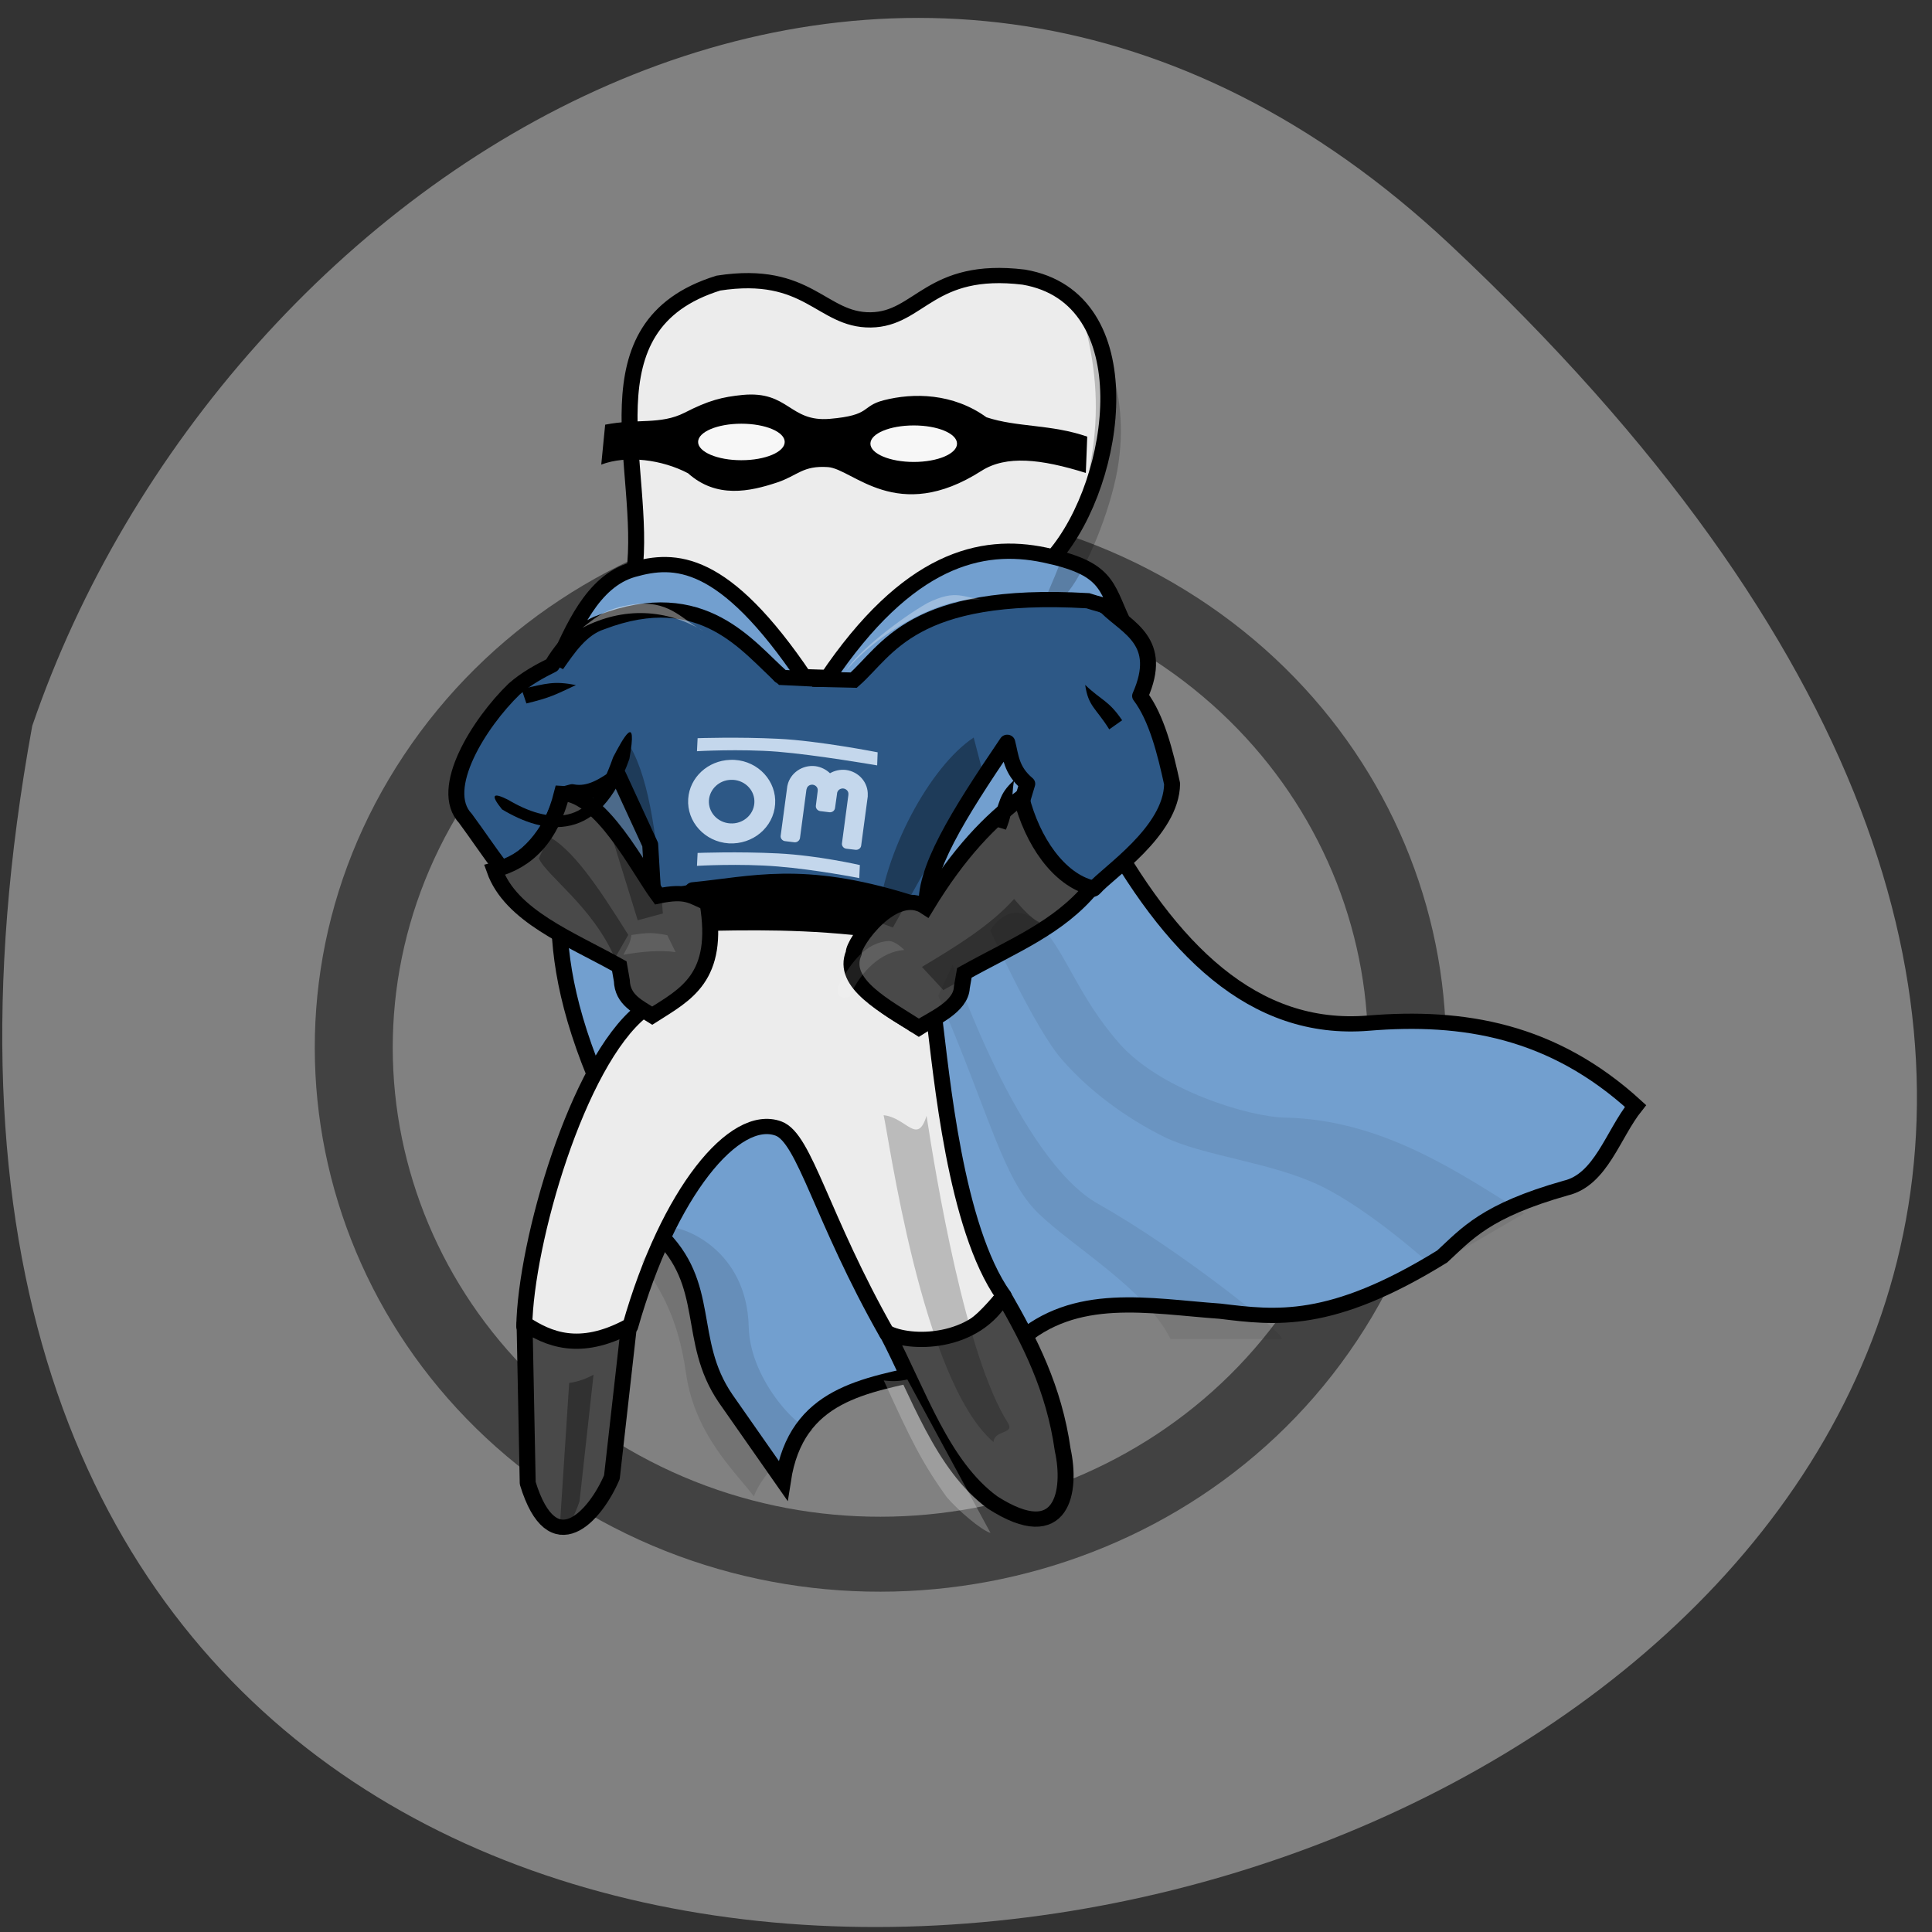 
<svg xmlns="http://www.w3.org/2000/svg" xmlns:xlink="http://www.w3.org/1999/xlink" width="48px" height="48px" viewBox="0 0 48 48" version="1.1">
<rect x="0" y="0" width="48" height="48" fill="#333333" stroke="none"/>
<g id="surface1">
<path style=" stroke:none;fill-rule:nonzero;fill:rgb(100%,27.059%,0%);fill-opacity:1;" d="M 30.102 21.898 C 30.102 22.352 29.59 22.719 28.953 22.719 C 28.32 22.719 27.805 22.352 27.805 21.898 C 27.805 21.441 28.32 21.074 28.953 21.074 C 29.59 21.074 30.102 21.441 30.102 21.898 Z M 30.102 21.898 "/>
<path style=" stroke:none;fill-rule:nonzero;fill:rgb(100%,27.059%,0%);fill-opacity:1;" d="M 30.238 24.789 C 30.238 25.246 29.727 25.613 29.09 25.613 C 28.457 25.613 27.941 25.246 27.941 24.789 C 27.941 24.336 28.457 23.965 29.09 23.965 C 29.727 23.965 30.238 24.336 30.238 24.789 Z M 30.238 24.789 "/>
<path style=" stroke:none;fill-rule:nonzero;fill:rgb(100%,27.059%,0%);fill-opacity:1;" d="M 25.836 23.207 C 25.836 23.664 25.32 24.031 24.688 24.031 C 24.051 24.031 23.539 23.664 23.539 23.207 C 23.539 22.754 24.051 22.383 24.688 22.383 C 25.32 22.383 25.836 22.754 25.836 23.207 Z M 25.836 23.207 "/>
<path style=" stroke:none;fill-rule:nonzero;fill:rgb(100%,54.902%,0%);fill-opacity:1;" d="M 27.375 27.93 C 35.402 28.473 37.562 19.348 29.32 18.641 C 21.742 17.762 17.84 26.031 25.371 27.684 C 26.008 27.867 26.703 27.863 27.375 27.93 Z M 27.375 27.93 "/>
<path style=" stroke:none;fill-rule:nonzero;fill:rgb(50.588%,50.588%,50.588%);fill-opacity:1;" d="M 36.031 6.082 C 78.16 45.598 -8.789 70.496 0.801 18.035 C 5.527 4.195 22.504 -6.605 36.031 6.082 Z M 36.031 6.082 "/>
<path style=" stroke:none;fill-rule:nonzero;fill:rgb(25.882%,25.882%,25.882%);fill-opacity:1;" d="M 33.711 33.312 C 29.531 39.598 20.84 41.434 14.305 37.418 C 7.766 33.398 5.855 25.047 10.035 18.762 C 14.215 12.477 22.906 10.641 29.445 14.66 C 35.98 18.676 37.895 27.031 33.711 33.312 Z M 33.711 33.312 "/>
<path style=" stroke:none;fill-rule:nonzero;fill:rgb(50.588%,50.588%,50.588%);fill-opacity:1;" d="M 32.078 32.312 C 28.477 37.727 20.984 39.312 15.348 35.848 C 9.711 32.383 8.062 25.184 11.668 19.766 C 15.273 14.348 22.762 12.766 28.398 16.23 C 34.035 19.691 35.684 26.895 32.078 32.312 Z M 32.078 32.312 "/>
<path style="fill-rule:evenodd;fill:rgb(92.549%,92.549%,92.549%);fill-opacity:1;stroke-width:4.455;stroke-linecap:butt;stroke-linejoin:miter;stroke:rgb(0%,0%,0%);stroke-opacity:1;stroke-miterlimit:4;" d="M 2539.881 2178.094 C 2543.622 2147.741 2524.964 2105.806 2563.379 2093.354 C 2588.549 2089.279 2592.069 2104.295 2605.886 2104.112 C 2619.659 2103.929 2622.343 2088.272 2648.613 2091.614 C 2682.144 2097.612 2675.147 2151.083 2657.15 2173.104 L 2612.883 2191.599 L 2595.633 2216.87 L 2577.9 2212.841 L 2552.114 2182.626 Z M 2539.881 2178.094 " transform="matrix(0.089,0,0,0.085,-210.291,-170.902)"/>
<path style="fill-rule:evenodd;fill:rgb(44.706%,62.353%,81.176%);fill-opacity:1;stroke-width:4.455;stroke-linecap:butt;stroke-linejoin:miter;stroke:rgb(0%,0%,0%);stroke-opacity:1;stroke-miterlimit:4;" d="M 2523.864 2229.368 C 2522.544 2258.576 2510.795 2278.674 2528.88 2324.866 L 2546.394 2370.876 C 2561.839 2386.075 2554.226 2402.281 2565.359 2419.357 L 2581.376 2443.346 C 2585.117 2417.801 2604.478 2415.649 2622.387 2411.346 L 2646.897 2402.876 C 2662.914 2387.769 2683.508 2392.393 2703.397 2393.858 C 2718.886 2395.826 2734.243 2398.024 2765.398 2377.88 C 2772.35 2371.196 2777.499 2364.512 2799.896 2357.874 C 2809.753 2355.448 2813.053 2342.171 2819.39 2333.885 C 2796.288 2311.773 2771.294 2307.378 2744.804 2309.667 C 2712.726 2312.414 2689.536 2288.288 2669.867 2250.381 L 2654.862 2209.865 L 2618.383 2224.378 C 2618.383 2224.378 2598.89 2236.876 2595.897 2236.876 C 2592.861 2236.876 2553.874 2220.853 2553.874 2220.853 L 2540.365 2213.345 L 2525.888 2221.86 Z M 2523.864 2229.368 " transform="matrix(0.089,0,0,0.085,-210.291,-170.902)"/>
<path style="fill-rule:nonzero;fill:rgb(92.549%,92.549%,92.549%);fill-opacity:1;stroke-width:4.455;stroke-linecap:round;stroke-linejoin:round;stroke:rgb(0%,0%,0%);stroke-opacity:1;stroke-miterlimit:4;" d="M 2541.905 2306.188 C 2549.386 2308.111 2559.639 2294.01 2560.255 2280.368 C 2576.448 2279.269 2592.641 2279.498 2608.834 2281.695 C 2600.694 2288.425 2593.345 2295.338 2617.811 2309.896 C 2618.207 2311.544 2623.223 2304.631 2623.575 2307.607 C 2625.688 2325.004 2629.428 2369.319 2643.025 2389.417 C 2635.764 2398.436 2628.196 2407.042 2610.462 2400.45 C 2592.069 2366.572 2587.493 2343.316 2580.144 2340.477 C 2567.955 2335.762 2549.43 2358.881 2538.737 2398.344 C 2526.9 2406.264 2517.704 2403.655 2509.167 2398.344 C 2509.563 2373.76 2523.952 2321.25 2541.905 2306.188 Z M 2541.905 2306.188 " transform="matrix(0.089,0,0,0.085,-210.291,-170.902)"/>
<path style="fill-rule:nonzero;fill:rgb(28.627%,28.627%,28.627%);fill-opacity:1;stroke-width:4.455;stroke-linecap:round;stroke-linejoin:round;stroke:rgb(0%,0%,0%);stroke-opacity:1;stroke-miterlimit:4;" d="M 2509.255 2397.474 C 2515.811 2401.961 2524.524 2406.035 2538.385 2398.253 L 2533.633 2442.385 C 2528.968 2453.83 2517.044 2467.747 2510.135 2444.125 Z M 2509.255 2397.474 " transform="matrix(0.089,0,0,0.085,-210.291,-170.902)"/>
<path style="fill-rule:nonzero;fill:rgb(28.627%,28.627%,28.627%);fill-opacity:1;stroke-width:4.455;stroke-linecap:round;stroke-linejoin:round;stroke:rgb(0%,0%,0%);stroke-opacity:1;stroke-miterlimit:4;" d="M 2610.374 2400.084 C 2616.535 2403.563 2635.016 2404.021 2642.893 2389.234 C 2650.241 2402.602 2657.062 2416.427 2659.482 2434.419 C 2661.946 2446.139 2659.658 2463.032 2639.945 2449.802 C 2625.732 2438.952 2619.263 2417.801 2610.374 2400.084 Z M 2610.374 2400.084 " transform="matrix(0.089,0,0,0.085,-210.291,-170.902)"/>
<path style="fill-rule:nonzero;fill:rgb(17.647%,34.51%,52.549%);fill-opacity:1;stroke-width:4.455;stroke-linecap:round;stroke-linejoin:round;stroke:rgb(0%,0%,0%);stroke-opacity:1;stroke-miterlimit:4;" d="M 2506.351 2212.017 C 2509.607 2208.996 2513.611 2206.707 2516.912 2205.013 C 2526.284 2188.165 2543.269 2186.288 2551.762 2185.739 C 2572.092 2187.845 2573.192 2199.565 2580.584 2208.172 L 2599.33 2208.813 C 2609.01 2196.314 2623.311 2189.356 2640.033 2185.281 C 2638.844 2185.648 2661.022 2180.657 2671.715 2188.12 C 2677.567 2194.209 2687.82 2198.054 2681.088 2214.032 C 2685.708 2220.395 2688.128 2230.604 2690.02 2239.714 C 2689.844 2253.678 2671.979 2265.718 2668.283 2270.296 C 2666.434 2272.631 2651.385 2261.964 2648.085 2244.933 L 2649.581 2239.714 C 2645.005 2235.686 2645.005 2231.611 2643.993 2227.583 C 2630.22 2248.871 2620.319 2265.397 2621.595 2276.385 C 2599.638 2267.32 2571.344 2266.588 2545.25 2273.867 L 2544.326 2257.477 L 2535.437 2237.288 C 2531.785 2239.898 2527.56 2243.102 2522.544 2242.049 L 2519.948 2242.782 C 2516.912 2252.945 2511.675 2260.728 2503.007 2264.756 C 2498.386 2258.256 2496.45 2255.097 2492.754 2249.832 C 2484.965 2241.225 2496.626 2221.86 2506.351 2212.017 Z M 2506.351 2212.017 " transform="matrix(0.089,0,0,0.085,-210.291,-170.902)"/>
<path style="fill-rule:evenodd;fill:rgb(44.706%,62.353%,81.176%);fill-opacity:1;stroke-width:4.455;stroke-linecap:butt;stroke-linejoin:miter;stroke:rgb(0%,0%,0%);stroke-opacity:1;stroke-miterlimit:4;" d="M 2593.521 2209.225 L 2601.134 2209.408 C 2610.594 2200.709 2617.371 2183.221 2666.478 2186.197 C 2672.287 2188.165 2672.947 2187.341 2676.071 2191.965 C 2671.539 2181.756 2671.891 2176.675 2654.378 2172.829 C 2636.82 2168.983 2616.227 2173.836 2593.521 2209.225 Z M 2593.521 2209.225 " transform="matrix(0.089,0,0,0.085,-210.291,-170.902)"/>
<path style="fill-rule:evenodd;fill:rgb(44.706%,62.353%,81.176%);fill-opacity:1;stroke-width:4.455;stroke-linecap:butt;stroke-linejoin:miter;stroke:rgb(0%,0%,0%);stroke-opacity:1;stroke-miterlimit:4;" d="M 2587.581 2208.95 L 2581.2 2208.629 C 2571.74 2199.977 2559.155 2181.07 2530.685 2192.469 C 2524.92 2194.437 2521.268 2200.343 2518.144 2204.967 C 2522.676 2194.758 2528.044 2180.474 2539.573 2177.087 C 2551.19 2173.653 2564.831 2173.561 2587.581 2208.95 Z M 2587.581 2208.95 " transform="matrix(0.089,0,0,0.085,-210.291,-170.902)"/>
<path style="fill-rule:nonzero;fill:rgb(0%,0%,0%);fill-opacity:1;stroke-width:4.455;stroke-linecap:round;stroke-linejoin:round;stroke:rgb(0%,0%,0%);stroke-opacity:1;stroke-miterlimit:4;" d="M 2556.206 2270.708 C 2572.928 2269.014 2586.613 2264.619 2615.875 2274.096 L 2608.526 2282.565 C 2588.329 2279.818 2572.048 2280.184 2555.502 2280.596 Z M 2556.206 2270.708 " transform="matrix(0.089,0,0,0.085,-210.291,-170.902)"/>
<path style="fill-rule:evenodd;fill:rgb(28.627%,28.627%,28.627%);fill-opacity:1;stroke-width:4.455;stroke-linecap:butt;stroke-linejoin:miter;stroke:rgb(0%,0%,0%);stroke-opacity:1;stroke-miterlimit:4;" d="M 2631.32 2299.229 C 2631.1 2304.952 2623.135 2308.385 2619.307 2310.995 C 2609.978 2304.723 2597.569 2298.085 2601.134 2289.203 C 2600.914 2286.182 2612.311 2269.518 2621.287 2275.744 C 2630.572 2259.675 2639.328 2250.473 2647.909 2243.697 C 2651.033 2256.562 2658.382 2267.641 2667.579 2270.113 C 2658.338 2281.787 2645.885 2286.914 2632.024 2294.972 Z M 2631.32 2299.229 " transform="matrix(0.089,0,0,0.085,-210.291,-170.902)"/>
<path style="fill-rule:evenodd;fill:rgb(28.627%,28.627%,28.627%);fill-opacity:1;stroke-width:4.455;stroke-linecap:butt;stroke-linejoin:miter;stroke:rgb(0%,0%,0%);stroke-opacity:1;stroke-miterlimit:4;" d="M 2536.405 2297.215 C 2536.581 2302.937 2541.069 2304.906 2544.898 2307.47 C 2554.226 2301.244 2563.863 2296.437 2560.343 2274.553 C 2555.898 2272.585 2554.402 2270.799 2546.658 2272.493 C 2540.937 2264.39 2530.817 2242.919 2519.684 2242.507 C 2516.604 2255.371 2510.091 2262.376 2500.85 2264.894 C 2505.383 2278.307 2521.84 2284.9 2535.701 2293.003 Z M 2536.405 2297.215 " transform="matrix(0.089,0,0,0.085,-210.291,-170.902)"/>
<path style=" stroke:none;fill-rule:evenodd;fill:rgb(0%,0%,0%);fill-opacity:0.067;" d="M 37.871 30.145 C 36.27 29.148 34.355 27.816 31.922 27.766 C 31.031 27.75 28.812 27.078 27.797 25.91 C 26.789 24.754 26.508 23.715 25.867 23.008 C 25.129 22.199 24.602 23.117 24.602 23.117 C 24.602 23.117 25.703 25.543 26.375 26.316 C 27.047 27.09 27.941 27.754 28.906 28.238 C 29.871 28.719 31.562 28.867 32.789 29.453 C 34.043 30.051 35.598 31.469 35.598 31.469 Z M 37.871 30.145 "/>
<path style=" stroke:none;fill-rule:nonzero;fill:rgb(0%,0%,0%);fill-opacity:1;" d="M 15.035 10.551 C 15.82 10.395 16.406 10.559 17.008 10.254 C 17.609 9.945 17.945 9.863 18.449 9.812 C 19.602 9.703 19.609 10.492 20.617 10.406 C 21.66 10.316 21.383 10.094 21.953 9.945 C 22.695 9.754 23.676 9.766 24.508 10.367 C 25.277 10.621 26.105 10.535 27.012 10.848 L 26.977 11.75 C 25.863 11.402 25 11.305 24.383 11.699 C 22.285 13.039 21.191 11.648 20.57 11.605 C 19.945 11.562 19.824 11.812 19.316 11.984 C 18.625 12.215 17.801 12.391 17.094 11.758 C 16.457 11.422 15.574 11.301 14.938 11.543 Z M 15.035 10.551 "/>
<path style=" stroke:none;fill-rule:evenodd;fill:rgb(0%,0%,0%);fill-opacity:1;" d="M 15.234 18.812 C 14.895 19.773 14.574 20.125 14.109 20.234 C 13.645 20.344 13.117 20.164 12.625 19.871 C 12.262 19.688 12.164 19.727 12.473 20.109 C 12.996 20.422 13.598 20.645 14.18 20.508 C 14.762 20.371 15.281 19.871 15.637 18.855 C 15.852 17.652 15.469 18.363 15.234 18.812 Z M 15.234 18.812 "/>
<path style=" stroke:none;fill-rule:evenodd;fill:rgb(0%,0%,0%);fill-opacity:1;" d="M 14.309 17.02 C 13.75 16.914 13.598 16.98 12.957 17.117 L 13.078 17.477 C 13.676 17.332 13.793 17.262 14.309 17.02 Z M 14.309 17.02 "/>
<path style=" stroke:none;fill-rule:evenodd;fill:rgb(0%,0%,0%);fill-opacity:1;" d="M 26.961 17.016 C 27.039 17.555 27.223 17.582 27.559 18.121 L 27.879 17.895 C 27.543 17.398 27.367 17.406 26.961 17.016 Z M 26.961 17.016 "/>
<path style=" stroke:none;fill-rule:nonzero;fill:rgb(0%,0%,0%);fill-opacity:0.333;" d="M 14.934 19.922 L 15.656 18.547 C 16.16 19.418 16.34 20.988 16.469 22.695 L 15.844 22.863 Z M 14.934 19.922 "/>
<path style=" stroke:none;fill-rule:nonzero;fill:rgb(0%,0%,0%);fill-opacity:0.333;" d="M 24.395 19.105 L 24.191 18.324 C 23.105 19.043 21.938 21.199 21.805 22.906 L 22.184 23.043 Z M 24.395 19.105 "/>
<path style=" stroke:none;fill-rule:nonzero;fill:rgb(0%,0%,0%);fill-opacity:0.349;" d="M 25.195 22.336 C 25.41 22.582 25.688 22.918 25.98 22.969 C 25.113 23.91 24.305 24.09 23.438 24.598 L 22.906 24.023 C 23.75 23.516 24.594 23.004 25.195 22.336 Z M 25.195 22.336 "/>
<path style=" stroke:none;fill-rule:nonzero;fill:rgb(0%,0%,0%);fill-opacity:0.349;" d="M 13.387 21.324 C 13.508 21.082 13.539 20.988 13.574 20.75 C 14.203 21.062 14.832 21.984 15.609 23.227 L 15.277 23.805 C 14.727 22.527 13.57 21.75 13.387 21.324 Z M 13.387 21.324 "/>
<path style=" stroke:none;fill-rule:nonzero;fill:rgb(100%,100%,100%);fill-opacity:0.122;" d="M 15.488 23.723 C 15.609 23.48 15.648 23.469 15.688 23.23 C 16.125 23.164 16.215 23.168 16.578 23.234 L 16.785 23.656 C 16.422 23.598 15.879 23.645 15.488 23.723 Z M 15.488 23.723 "/>
<path style=" stroke:none;fill-rule:nonzero;fill:rgb(100%,100%,100%);fill-opacity:0.122;" d="M 22.07 23.379 C 22.184 23.371 22.336 23.473 22.469 23.602 C 21.914 23.637 21.398 24.102 21.105 24.762 C 20.859 24.832 20.781 24.727 20.828 24.492 C 21.156 23.875 21.531 23.418 22.07 23.379 Z M 22.07 23.379 "/>
<path style=" stroke:none;fill-rule:evenodd;fill:rgb(0%,0%,0%);fill-opacity:1;" d="M 25.195 19.383 C 24.785 19.758 24.871 19.918 24.613 20.496 L 24.992 20.613 C 25.215 20.059 25.102 19.926 25.195 19.383 Z M 25.195 19.383 "/>
<path style=" stroke:none;fill-rule:evenodd;fill:rgb(0%,0%,0%);fill-opacity:0.067;" d="M 31.836 33.27 C 32.012 33.199 29.289 31.035 27.289 29.914 C 25.293 28.793 23.668 23.969 23.668 23.969 L 23.312 24.738 C 24.578 27.66 24.906 29.273 25.789 30.137 C 26.652 30.98 28.469 32.023 29.082 33.27 Z M 31.836 33.27 "/>
<path style=" stroke:none;fill-rule:evenodd;fill:rgb(0%,0%,0%);fill-opacity:0.106;" d="M 20.207 35.512 C 19.984 35.652 18.633 34.355 18.602 32.965 C 18.555 31.055 16.988 30.441 16.527 30.48 L 15.945 31.352 C 16.316 31.934 16.828 32.59 17.043 34.113 C 17.258 35.637 18.258 36.555 18.73 37.176 C 18.996 36.484 19.777 35.91 20.207 35.512 Z M 20.207 35.512 "/>
<path style=" stroke:none;fill-rule:nonzero;fill:rgb(96.863%,96.863%,96.863%);fill-opacity:1;" d="M 19.496 10.98 C 19.496 11.23 19.016 11.434 18.418 11.434 C 17.824 11.434 17.344 11.23 17.344 10.98 C 17.344 10.73 17.824 10.527 18.418 10.527 C 19.016 10.527 19.496 10.73 19.496 10.98 Z M 19.496 10.98 "/>
<path style=" stroke:none;fill-rule:nonzero;fill:rgb(96.863%,96.863%,96.863%);fill-opacity:1;" d="M 23.777 11.023 C 23.777 11.273 23.297 11.477 22.703 11.477 C 22.109 11.477 21.625 11.273 21.625 11.023 C 21.625 10.77 22.109 10.57 22.703 10.57 C 23.297 10.57 23.777 10.77 23.777 11.023 Z M 23.777 11.023 "/>
<path style=" stroke:none;fill-rule:nonzero;fill:rgb(76.863%,84.314%,92.549%);fill-opacity:1;" d="M 18.137 18.879 C 17.59 18.898 17.133 19.312 17.098 19.848 C 17.059 20.418 17.512 20.914 18.105 20.953 C 18.703 20.988 19.219 20.555 19.258 19.98 C 19.297 19.41 18.844 18.914 18.25 18.879 C 18.211 18.875 18.176 18.879 18.137 18.879 Z M 18.156 19.375 C 18.176 19.375 18.195 19.375 18.215 19.375 C 18.527 19.395 18.762 19.652 18.742 19.949 C 18.723 20.25 18.453 20.477 18.141 20.457 C 17.828 20.438 17.594 20.18 17.613 19.883 C 17.633 19.602 17.871 19.383 18.156 19.375 Z M 18.156 19.375 "/>
<path style=" stroke:none;fill-rule:nonzero;fill:rgb(76.863%,84.314%,92.549%);fill-opacity:1;" d="M 20.258 19.035 C 19.934 18.996 19.633 19.207 19.566 19.508 C 19.566 19.508 19.566 19.508 19.566 19.512 C 19.562 19.52 19.559 19.531 19.559 19.543 L 19.395 20.766 C 19.387 20.828 19.438 20.891 19.504 20.898 L 19.734 20.926 C 19.801 20.934 19.863 20.887 19.875 20.824 L 20.035 19.621 C 20.035 19.617 20.035 19.613 20.039 19.609 C 20.051 19.535 20.117 19.488 20.195 19.496 C 20.27 19.508 20.324 19.57 20.316 19.641 C 20.316 19.645 20.316 19.648 20.316 19.648 L 20.27 20.016 C 20.262 20.082 20.309 20.141 20.379 20.152 L 20.605 20.18 C 20.676 20.188 20.738 20.141 20.746 20.074 L 20.797 19.715 C 20.797 19.711 20.797 19.707 20.797 19.703 C 20.812 19.629 20.879 19.582 20.957 19.59 C 21.031 19.602 21.086 19.664 21.078 19.734 C 21.078 19.742 21.078 19.746 21.078 19.75 L 20.918 20.953 C 20.91 21.016 20.957 21.078 21.027 21.086 L 21.254 21.113 C 21.324 21.121 21.387 21.074 21.395 21.012 L 21.559 19.789 C 21.559 19.777 21.559 19.77 21.559 19.758 C 21.574 19.449 21.344 19.172 21.016 19.129 C 20.875 19.113 20.734 19.145 20.621 19.211 C 20.523 19.117 20.398 19.055 20.258 19.035 Z M 20.258 19.035 "/>
<path style=" stroke:none;fill-rule:nonzero;fill:rgb(76.863%,84.314%,92.549%);fill-opacity:1;" d="M 17.332 21.191 C 17.332 21.191 18.344 21.152 19.336 21.203 C 20.332 21.254 21.363 21.492 21.363 21.492 L 21.348 21.816 C 21.348 21.816 20.277 21.605 19.32 21.527 C 18.371 21.449 17.316 21.512 17.316 21.512 Z M 17.332 21.191 "/>
<path style=" stroke:none;fill-rule:nonzero;fill:rgb(76.863%,84.314%,92.549%);fill-opacity:1;" d="M 17.332 18.34 C 17.332 18.34 18.344 18.305 19.336 18.355 C 20.332 18.402 21.805 18.691 21.805 18.691 L 21.793 19.016 C 21.793 19.016 20.277 18.754 19.32 18.676 C 18.371 18.602 17.316 18.664 17.316 18.664 Z M 17.332 18.34 "/>
<path style=" stroke:none;fill-rule:nonzero;fill:rgb(0%,0%,0%);fill-opacity:0.333;" d="M 14.746 34.156 C 14.586 34.242 14.363 34.332 14.141 34.359 L 13.895 38.137 C 14.094 37.977 14.262 37.703 14.398 37.301 Z M 14.746 34.156 "/>
<path style=" stroke:none;fill-rule:nonzero;fill:rgb(100%,100%,100%);fill-opacity:0.224;" d="M 21.957 34.297 C 22.137 34.32 22.324 34.324 22.543 34.273 L 24.609 38.086 C 24.363 38.008 23.809 37.527 23.527 37.203 C 22.898 36.332 22.609 35.727 21.957 34.297 Z M 21.957 34.297 "/>
<path style=" stroke:none;fill-rule:evenodd;fill:rgb(100%,100%,100%);fill-opacity:0.404;" d="M 14.469 15.598 C 14.859 15.293 15.082 15.09 15.867 15 C 16.691 14.953 16.977 15.426 17.488 15.684 C 16.562 15.129 15.496 15.066 14.469 15.598 Z M 14.469 15.598 "/>
<path style=" stroke:none;fill-rule:evenodd;fill:rgb(100%,100%,100%);fill-opacity:0.306;" d="M 21.027 16.656 C 21.262 16.23 22.367 15.363 23.047 14.98 C 23.781 14.621 23.914 14.863 24.488 14.902 C 23.41 14.754 21.746 15.777 21.027 16.656 Z M 21.027 16.656 "/>
<path style=" stroke:none;fill-rule:evenodd;fill:rgb(0%,0%,0%);fill-opacity:0.208;" d="M 26.012 14.777 C 27.125 12.195 27.551 10.387 26.957 8.094 C 26.984 8.035 27.363 8.316 27.582 9.027 C 27.812 9.77 27.945 10.617 27.762 11.672 C 27.574 12.727 26.996 14.117 26.559 14.676 C 26.234 15.086 26.012 14.777 26.012 14.777 Z M 26.012 14.777 "/>
<path style=" stroke:none;fill-rule:evenodd;fill:rgb(0%,0%,0%);fill-opacity:0.208;" d="M 24.684 35.828 C 24.699 35.523 25.219 35.633 25.043 35.355 C 23.988 33.691 23.258 29.262 23.02 27.723 C 22.789 28.465 22.523 27.766 21.953 27.707 C 22.066 28.133 22.898 34.301 24.684 35.828 Z M 24.684 35.828 "/>
</g>
</svg>
